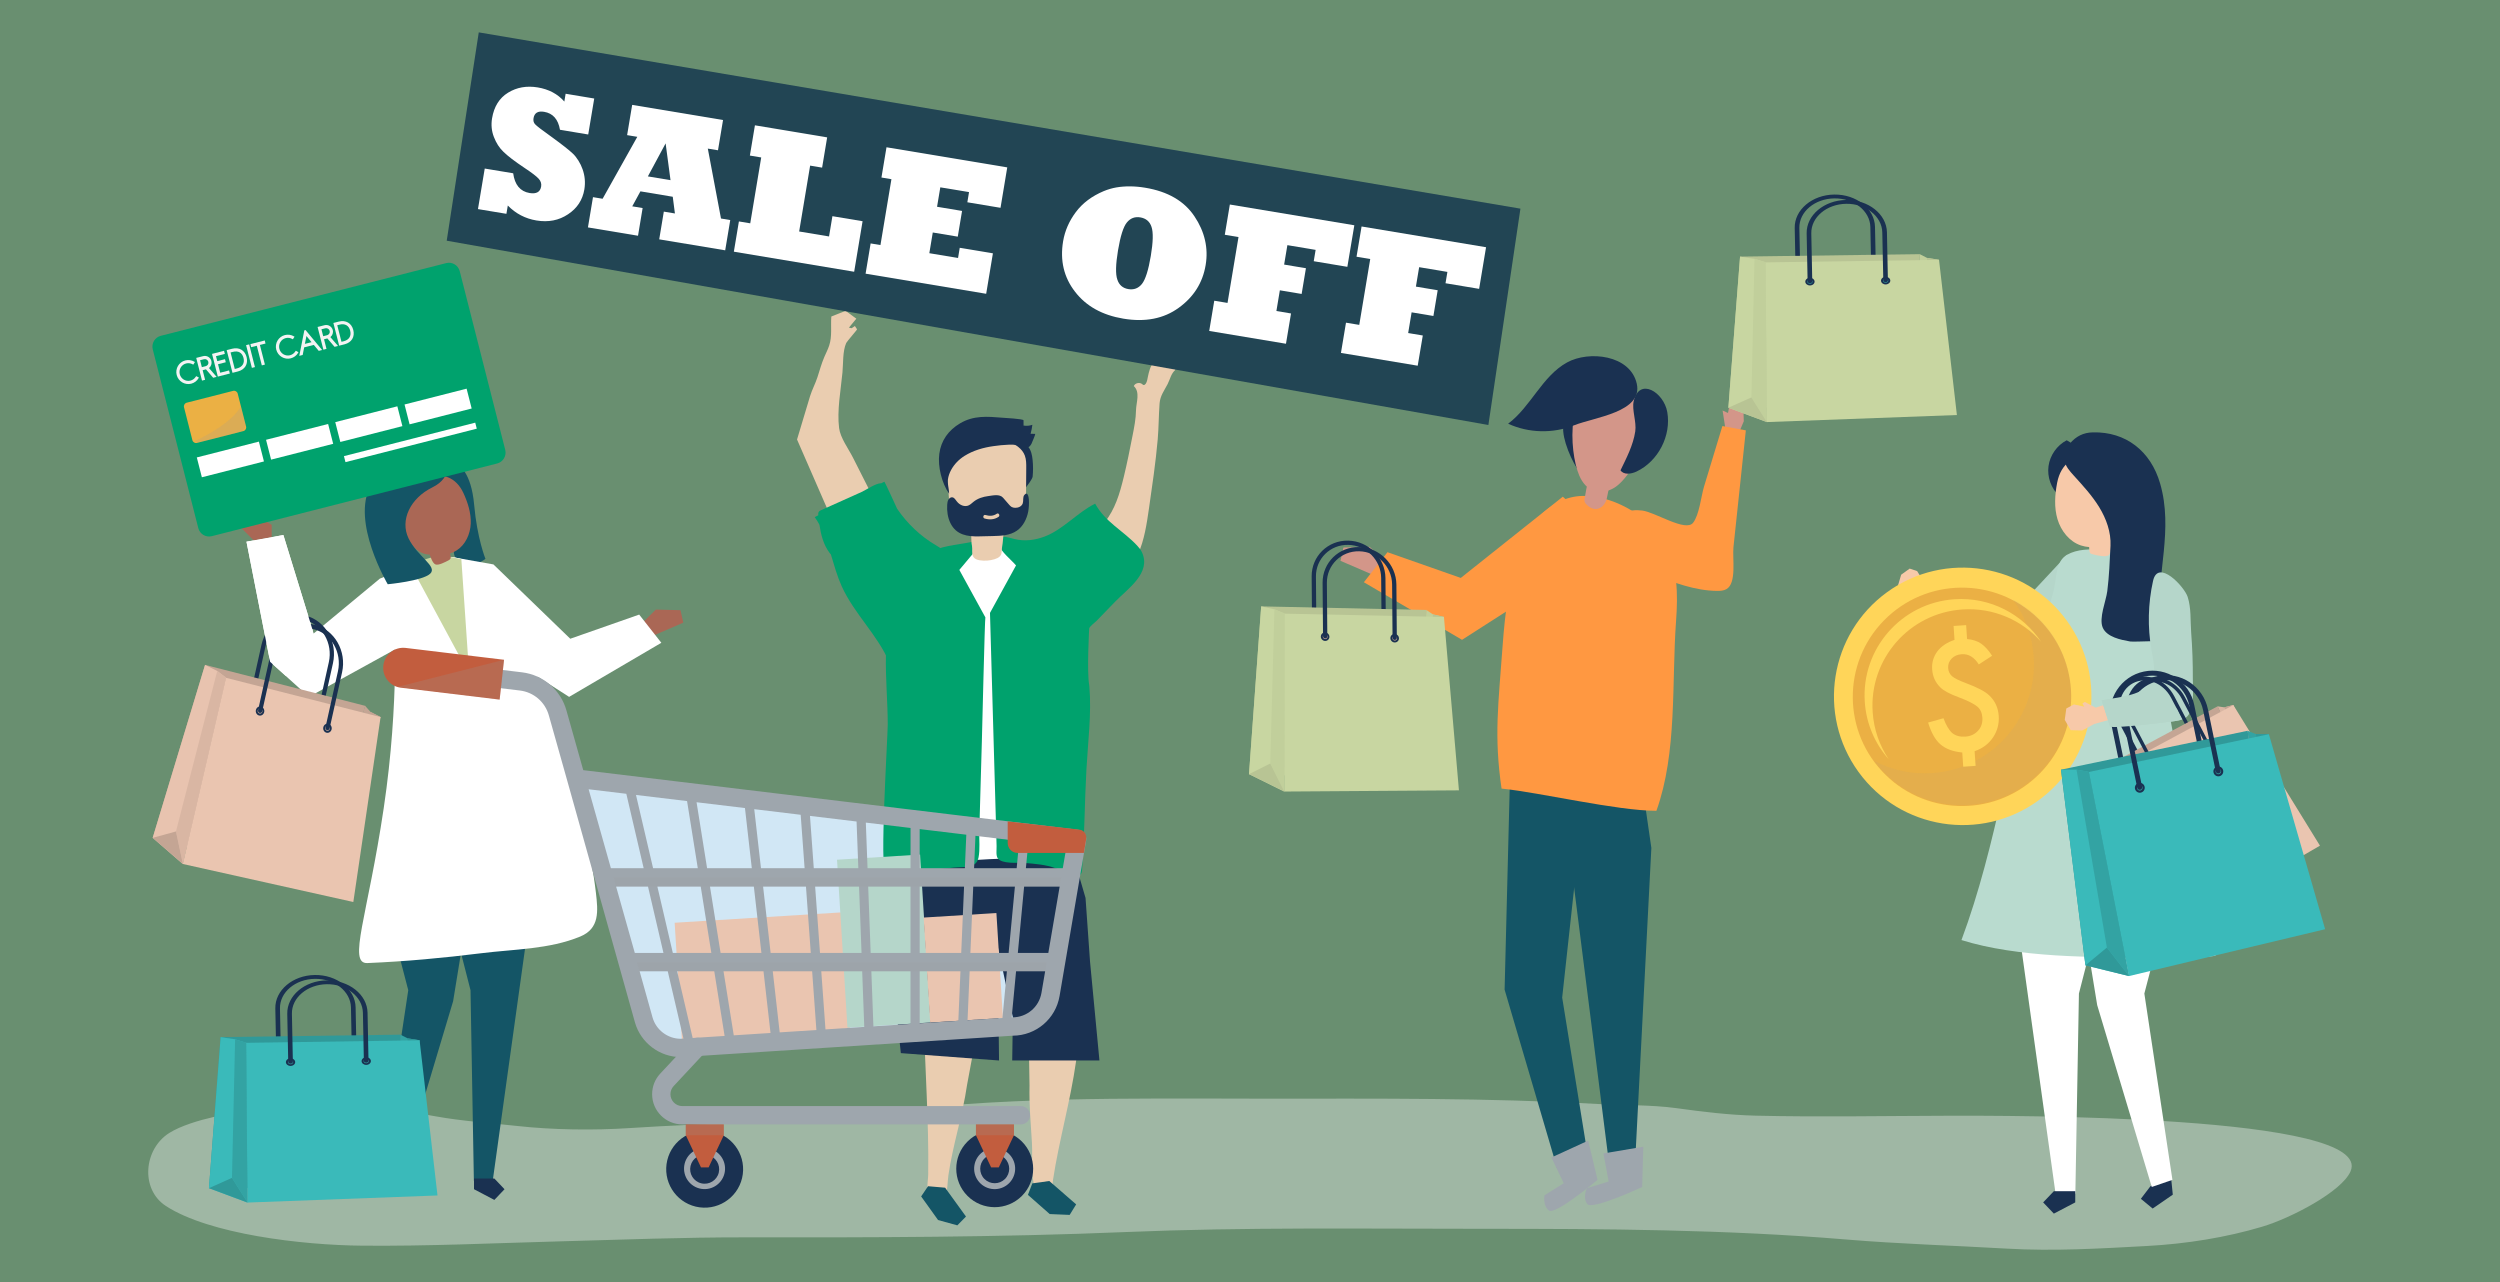 <?xml version="1.0" encoding="utf-8"?>
<!-- Generator: Adobe Illustrator 23.0.5, SVG Export Plug-In . SVG Version: 6.00 Build 0)  -->
<svg version="1.0" id="Layer_1" xmlns="http://www.w3.org/2000/svg" xmlns:xlink="http://www.w3.org/1999/xlink" x="0px" y="0px"
	 viewBox="0 0 624 320" style="enable-background:new 0 0 624 320;" xml:space="preserve">
<rect x="0" y="0" width="624" height="320" fill="#808080" stroke="none"/>
<style type="text/css">
	.st0{opacity:0.3;fill:#35B24A;}
	.st1{opacity:0.4;}
	.st2{fill:#F1F2F2;}
	.st3{fill:#D1E7F5;}
	.st4{fill:#EACDB0;}
	.st5{fill:#145566;}
	.st6{fill:#1A3151;}
	.st7{fill:#FFFFFF;}
	.st8{fill:#00A26D;}
	.st9{fill:#AA6755;}
	.st10{fill:#C8D6A1;}
	.st11{fill:#9EA6AD;}
	.st12{fill:#D39689;}
	.st13{fill:#FF9841;}
	.st14{fill:#224554;}
	.st15{fill:#EAC5B0;}
	.st16{fill:#B5D6CA;}
	.st17{fill:#C25D3E;}
	.st18{opacity:0.22;fill:#999999;}
	.st19{opacity:0.15;fill:#999999;}
	.st20{fill:#C1CF9B;}
	.st21{fill:#B8C494;}
	.st22{fill:#C4A594;}
	.st23{fill:#309999;}
	.st24{fill:#33A3A3;}
	.st25{fill:#3ABABA;}
	.st26{fill:#E8C3AF;}
	.st27{fill:#D9B6A3;}
	.st28{fill:#EBB044;}
	.st29{opacity:0.2;}
	.st30{fill:#999999;}
	.st31{fill:#F3F3F3;}
	.st32{fill:#F7C9A9;}
	.st33{fill:#B9DBCF;}
	.st34{fill:#FFD559;}
	.st35{opacity:0.09;}
	.st36{fill:#D5C477;}
	.st37{fill:#C4B56B;}
	.st38{fill:#B9AB65;}
	.st39{fill:#4E4E4E;}
	.st40{fill:#E1DEBA;}
</style>
<rect x="0" class="st0" width="624" height="320"/>
<g>
	<g class="st1">
		<path class="st2" d="M289.33,274.19c-16.11,0.03-32.21,0.27-48.29,1.39c-6.06,0.42-12,1.35-18.07,1.72
			c-12.14,0.75-24.06,2.14-36.24,2.78c-9.81,0.52-19.66,0.82-29.44,1.48c-9.17,0.61-19.32,0.47-28.42-0.54
			c-6.74-0.75-13.5-1.18-20.12-2.38c-7.41-1.35-15.46-2.32-23.18-2.28c-11.01,0.05-21.73,0.06-32.26,2.44
			c-3.7,0.84-8.22,2.21-11.03,3.97c-6.43,4.02-7.3,14.06-0.88,18.24c10.81,7.02,33.88,9.78,49.03,9.91
			c16.6,0.14,32.73-0.63,49.36-1.08c15.45-0.42,30.86-1.02,46.34-1c31.61,0.04,63.22,0,94.78-1.32c29.64-1.24,59.36-0.81,89.07-0.81
			c30.47,0,60.73,0.15,90.97,2.68c13.18,1.1,26.6,1.49,39.85,2.26c11.86,0.69,23.26-0.01,35.07-0.65
			c9.92-0.54,19.78-2.13,28.79-4.82c7.13-2.13,19.85-8.74,22.04-13.82c6.13-14.24-86.44-13.9-100.65-13.87
			c-15.9,0.04-31.93,0.36-47.81-0.02c-6.68-0.16-13.27-0.97-19.79-1.87c-6.5-0.89-13.04-0.66-19.63-1.04
			c-27.48-1.56-55.01-1.33-82.57-1.33C307.27,274.22,298.3,274.17,289.33,274.19z"/>
	</g>
	<path class="st3" d="M144.01,194.76l18.76,63.11l8.41,3.96l86.58-7.05c0,0,5.49-7.77,5.49-12.34c0-4.57,5.42-33.47,5.42-33.47
		L144.01,194.76z"/>
	<g>
		<g>
			<g>
				<g id="XMLID_15_">
					<path id="XMLID_16_" class="st4" d="M256.69,253.75l0.28,17.2c-0.12,4.77,0.31,9.53,0.6,14.29c0.27,4.42-0.62,8.97,1.48,13.07
						c0.66,1.28,2.06,2.18,3.12,0.7c0.82-1.14,0.44-3.12,0.65-4.45c1.52-9.97,4.36-19.7,5.77-29.69
						C270.08,254.41,266.03,254.68,256.69,253.75z"/>
				</g>
				<polygon class="st5" points="257.67,295.37 256.57,298.24 262.01,303.03 266.99,303.24 268.61,300.61 261.9,294.78 				"/>
			</g>
			<g>
				<g id="XMLID_13_">
					<path id="XMLID_14_" class="st4" d="M244.51,253.92l-3.14,16.92c-1.09,7.57-3.56,14.94-4.65,22.51
						c-0.25,1.74-0.12,3.64-0.85,5.29c-0.71,1.61-2.1,1.67-3.33,0.58c-1.65-1.46-0.89-4.07-0.86-6.06
						c0.2-13.28-0.84-26.37-1.09-39.68c0-0.17,0-0.37,0.14-0.49c0.11-0.09,0.27-0.09,0.41-0.08
						C232.42,252.99,244.44,254.29,244.51,253.92z"/>
				</g>
				<polygon class="st5" points="231.64,296.08 229.92,298.63 234.14,304.52 238.95,305.85 241.11,303.65 235.9,296.45 				"/>
			</g>
			<polygon class="st6" points="274.42,264.7 272.08,240.11 270.95,224.13 267.14,211.07 246.59,207.88 221.19,212.24 
				219.97,217.17 224.85,262.86 249.36,264.7 249.03,236.26 252.81,253.89 252.65,264.7 			"/>
		</g>
		<path class="st7" d="M226.58,163.02c-0.03,0.83-0.06,1.66-0.07,2.49c-0.3,16.87,0.63,33.96,0.74,50.97
			c8.71-1.36,17.52-2.11,26.34-2.25c2.04-0.03,11.32,1.4,12.61,0.18c1.75-1.65-0.17-1.34-0.05-3.5c0.17-2.79-1.17-5.07-0.67-8.37
			c0.59-3.88,1.78-7.72,2.46-11.6c1.37-7.78,2.19-15.66,2.46-23.56c0.24-7-0.02-14.27-3.03-20.6c-7.43-15.6-31.38-15.32-37.95,0.97
			C227.47,152.58,226.8,157.8,226.58,163.02z"/>
		<path class="st4" d="M275.76,130.35c2.56-3.32,3.67-6.9,4.76-11.41c0.81-3.35,1.49-6.75,2.15-10.13c0.44-2.24,0.84-4.2,0.88-6.45
			c0.04-1.88,1.1-4.49-0.56-6c0.33-0.76,1.45-1.02,2.09-0.49c0.1,0.08,0.19,0.19,0.32,0.22c0.22,0.06,0.43-0.11,0.56-0.29
			c0.38-0.53,0.43-1.22,0.57-1.85c0.22-1.03,0.6-2.69,1.38-3.43c0.63-0.6,1.45-0.93,2.25-1.26c0.15-0.06,0.31-0.12,0.47-0.08
			c0.13,0.04,0.23,0.14,0.32,0.25c0.83,0.94,1.75,1.85,2.45,2.87c-1.12,0.93-1.32,2.32-1.96,3.56c-0.84,1.63-1.87,2.92-2.01,4.83
			c-0.22,2.98-0.21,5.96-0.46,8.94c-0.51,5.82-1.37,11.6-2.2,17.37c-0.56,3.83-1.13,7.74-2.71,11.31c-1.55,3.51-3.75,5.62-6.69,8.09
			c-0.67,0.57-1.38,1.15-2.22,1.41c-1.28,0.39-2.69-0.06-3.8-0.82c-2.92-2.01-3.96-6.31-2.28-9.43c0.9-1.67,2.41-2.92,3.83-4.18
			C274.03,132.39,274.96,131.38,275.76,130.35z"/>
		<path class="st8" d="M253.6,141.13l-6.5,11.85c0.34,11.97,0.68,23.95,1.02,35.92c0.16,5.52,0.31,11.04,0.47,16.55
			c0.05,1.92,0.1,3.83,0.16,5.75c0.03,0.86-0.21,2.31,0.28,3.01c1.06,1.52,4.96,1.05,6.66,1.18c2.65,0.21,5.33,0.42,7.83,1.34
			c1.66,0.61,3.23,1.53,4.99,1.77c0.39,0.06,0.83,0.06,1.14-0.19c0.35-0.28,0.4-0.77,0.44-1.22c0.61-8.22,0.62-16.69,1.08-25
			c0.37-6.8,1.32-13.98,0.73-20.79c-0.01-0.11-0.02-0.23-0.04-0.34c-0.6-3.27,0-14.09,0-14.09c0.03-0.45,1.58-1.63,1.88-1.94
			c1.55-1.6,3.09-3.2,4.64-4.79c3.09-3.19,9.05-7.13,6.65-12.29c-0.29-0.63-0.74-1.17-1.21-1.68c-3.5-3.75-7.97-5.85-10.47-10.46
			c-4.38,2.16-7.95,6.43-12.61,8.21c-2.43,0.92-4.99,1.24-7.53,0.62c-1.49-0.37-4.71-1.53-3.9,1.42
			C249.76,137.66,252.46,139.77,253.6,141.13z"/>
		<path class="st8" d="M239.45,142.25l6.5,11.85c-0.14,0-0.82,29.06-0.88,31.02c-0.21,7.46-0.42,14.92-0.64,22.37
			c-0.06,2.07,0.22,4.5-0.19,6.54c-0.57,2.85-3.56,2.28-6.11,2.52c-5.58,0.5-11.46,1.46-17.06,1.17
			c-1.61-0.08,0.51-33.78,0.51-36.92c-0.01-11.31-2.34-23.86,3.4-34.11c1.67-2.98,4.62-7.77,7.87-9.24
			c3.03-1.37,7.37-1.61,10.66-2.38l0.17,2.13L239.45,142.25z"/>
		<g>
			<g>
				<path class="st6" d="M253.57,113.53c1.02,1.79,1.52,3.86,1.61,5.93c0.02,0.55,0.06,1.18,0.51,1.51
					c0.47,0.35,0.06,1.11,0.42,0.64c0.36-0.46,1.59-2.08,1.64-2.66c0.13-1.37,0.13-2.76-0.01-4.13c-0.12-1.19-0.36-2.44-1.14-3.35
					c-0.46-0.54-1.08-0.92-1.69-1.29c-0.88-0.53-1.79-1.07-2.8-1.26c-1.75-0.33-2.82,0.3-1.28,1.52
					C251.93,111.32,252.87,112.31,253.57,113.53z"/>
				<g>
					<path class="st4" d="M242.66,136.95c0.01,0.84-0.16,1.72,0.58,2.38c0.36,0.31,0.84,0.44,1.31,0.52
						c1.22,0.19,2.48,0.1,3.66-0.26c0.48-0.15,0.97-0.35,1.33-0.7c0.43-0.41,0.45-0.81,0.48-1.35c0.02-0.64,0.15-1.28,0.24-1.93
						c0.18-1.41,0.26-2.84,0.31-4.26c2.09-0.36,4.55-1.04,5.27-3.23c0.23-0.69,0.23-1.44,0.24-2.18c0.02-3.04,0.04-6.07,0.07-9.11
						c0.01-1.05,0.01-2.13-0.35-3.11c-0.63-1.71-2.23-2.73-3.81-3.37c-4.01-1.64-8.69-1.57-12.39,0.76
						c-0.99,0.62-1.92,1.42-2.48,2.5c-0.88,1.67-0.77,3.73-0.63,5.65c0.13,1.78,0.25,3.55,0.38,5.33c0.14,2.04,0.45,4.39,2.04,5.47
						c0.84,0.57,1.93,0.68,2.66,1.42c1.27,1.29,0.66,3.23,1.04,4.8C242.64,136.49,242.66,136.72,242.66,136.95z"/>
				</g>
				<path class="st6" d="M256.81,124.72c-0.03-0.56-0.28-2.21-1.13-1.18c-0.22,0.27-0.28,0.65-0.29,1.02
					c-0.01,0.36,0,0.73-0.11,1.07c-0.26,0.78-1.12,1.14-1.89,1.12c-0.31-0.01-0.62-0.06-0.89-0.21c-0.26-0.15-0.47-0.39-0.67-0.62
					c-0.49-0.57-0.99-1.13-1.48-1.7c-0.85-0.97-2.53-0.55-3.67-0.4c-1.32,0.17-2.64,0.57-3.71,1.44c-0.11,0.09-0.21,0.18-0.32,0.27
					c-0.26,0.22-0.52,0.45-0.82,0.59c-1.02,0.5-2.28-0.02-2.99-0.95c-0.33-0.42-0.63-0.97-1.14-1.04c-0.4-0.06-0.78,0.23-0.99,0.6
					c-0.2,0.37-0.26,0.81-0.29,1.25c-0.1,1.57,0.12,3.19,0.8,4.58c1.47,3.02,4.32,3.39,7.19,3.32c1.13-0.03,2.26-0.05,3.4-0.08
					c2.07-0.05,4.26-0.13,6-1.34c1.54-1.06,2.45-2.87,2.83-4.76C256.81,126.73,256.87,125.72,256.81,124.72z M249.24,129
					c-1.09,0.73-2.29,0.77-3.51,0.41c-0.52-0.16-0.3-1.02,0.22-0.87c1.01,0.3,1.96,0.3,2.86-0.32
					C249.27,127.92,249.69,128.69,249.24,129z"/>
				<path class="st6" d="M257.24,108.27c0.2-0.74,0.35-1.49,0.44-2.24c-0.7,0.25-1.46,0.31-2.2,0.19c0-0.44,0-0.87-0.01-1.31
					c0-0.36-4.92-0.62-5.31-0.65c-3.74-0.31-7.15-0.6-10.53,1.41c-2.89,1.71-4.74,4.27-5.18,7.6c-0.42,3.18,0.62,7.34,2.46,9.98
					c-0.01-0.85-0.5-2.84-0.3-3.65c0.12-0.81,0.4-1.58,0.79-2.3c0.77-1.43,1.96-2.64,3.33-3.5c2.19-1.37,4.74-2.1,7.28-2.45
					c2.33-0.32,5.17-0.62,7.47-0.01c1.11,0.3,1.29,0.57,1.96-0.54c0.12-0.2,1.05-2.5,0.96-2.5
					C258.02,108.29,257.63,108.28,257.24,108.27z"/>
			</g>
		</g>
		<g>
			<g>
				<path class="st4" d="M218.05,133.07c1.72-1.78,2.13-4.45,1.01-6.67c-2.05-4.05-4.1-8.1-6.15-12.16
					c-1.15-2.28-3.15-4.92-3.47-7.39c-0.56-4.38,0.43-9.52,0.84-13.9c0.21-2.22,0.02-5.31,0.94-7.35c0.17-0.38,2.77-3.32,2.7-3.41
					c-0.01-0.01-0.54-0.82-0.54-0.82l-0.81,0.55l-0.68-0.14l1.85-2.24l-2.67-1.96l-3.57,1.42c-0.19,2.4,0.24,4.91-0.53,7.23
					c-0.32,0.98-0.8,1.9-1.21,2.85c-0.7,1.63-1.17,3.34-1.71,5.03c-0.52,1.63-1.37,3.17-1.86,4.78c-1.1,3.6-2.17,7.21-3.25,10.81
					l9.42,21.6C210.05,135.16,215.14,136.08,218.05,133.07z"/>
			</g>
			<path class="st8" d="M233.69,136.15c-3.9-2.27-7.25-5.46-9.78-9.19c-0.07-0.14-0.13-0.28-0.19-0.42c-0.24-0.53-2.9-6.33-2.97-6.3
				c-0.07,0.03-0.13,0.06-0.2,0.09l-0.58,0.29c-0.03,0-0.05,0-0.08,0c-1.35,0.02-3.61,1.62-4.86,2.19c-3.33,1.5-6.66,2.99-10,4.49
				c-0.24,0.11-0.49,0.22-0.64,0.43c-0.18,0.25-0.18,0.58-0.15,0.89l-0.89,0.45c0.44,0.61,0.83,1.25,1.18,1.9
				c0.38,2.54,1.02,5.05,2.57,7.08c0.09,0.12,0.19,0.23,0.29,0.35c0.81,2.69,1.56,5.41,2.71,7.95c3.09,6.83,8.95,12.13,11.89,19.02
				c2.39-0.7,4.05-2.85,5.32-4.99c2.5-4.21,4.16-8.86,5.81-13.47c0.84-2.35,1.67-4.69,2.51-7.04c0.15-0.41,0.29-0.83,0.27-1.27
				C235.85,137.46,234.69,136.74,233.69,136.15z"/>
		</g>
	</g>
	<g>
		<g>
			<polygon class="st9" points="159.8,155.99 163.7,152.15 169.85,152.3 170.55,155.42 161.26,159.43 			"/>
		</g>
		<path class="st5" d="M118.35,126.02c-0.74-8.38-3.97-9.91-3.97-9.91l0,0c-0.85-0.7-1.86-1.21-2.93-1.47
			c-1.65,1.48-2.68,3.63-2.79,5.85l-0.24,0c1.01,0.02,2,0.26,2.93,0.65c0.71,4.99,1.78,12.94,1.82,15.26
			c0.06,3.46,0.88,3.53,3.21,4.29s4.79-1.19,4.79-1.19S119.1,134.4,118.35,126.02z"/>
		<g>
			<polygon class="st7" points="104.93,140.44 94.82,144.42 78.29,158.12 70.73,133.55 61.52,135.21 67.43,165.2 77.11,173.94 
				104.98,158.59 			"/>
		</g>
		<g>
			<g>
				<g>
					<g>
						<polygon class="st6" points="95.41,292.35 95.14,295 99.93,298.29 102.73,295.97 100.47,293.01 95.67,289.71 						"/>
					</g>
				</g>
				<g>
					<g>
						<polygon class="st5" points="95.53,211.55 94.71,219.57 101.9,247.15 95.23,291.47 100.14,293.16 113.1,249.9 115.15,237.31 
							115.08,210.66 						"/>
					</g>
				</g>
			</g>
			<g>
				<g>
					<g>
						<polygon class="st5" points="133.32,220.49 122.98,294.75 118.28,294.75 117.44,247.15 108.89,213.74 						"/>
					</g>
				</g>
				<g>
					<g>
						<polygon class="st6" points="118.31,294.16 118.31,296.83 123.39,299.5 125.93,296.83 123.39,294.16 						"/>
					</g>
				</g>
			</g>
			<g>
				<g>
					<g>
						<path class="st7" d="M95.78,201.7c4.01-27.01,2.58-46.69,2.79-52.09c0.21-5.4,3.91-8.2,3.91-8.2
							c1.63-0.37,3.04-1.44,4.68-1.87c11.09-2.86,17.15,5.82,21.3,15.18c5.12,11.53,9.42,23.45,12.89,35.61
							c3.05,10.67,6.11,21.44,7.39,32.51c0.53,4.57,0.97,8.9-3.91,10.92c-7.78,3.21-16.52,3.14-24.74,4.17
							c-9.44,1.18-18.89,2.05-28.4,2.45C86.72,240.59,91.77,228.71,95.78,201.7z"/>
					</g>
				</g>
			</g>
		</g>
		<g>
			<polygon class="st9" points="63.32,134.88 59.16,130.72 60.58,123.4 64.59,123.4 65.77,129.78 67.81,131 67.81,134.08 			"/>
		</g>
		<g>
			<polygon class="st7" points="112.53,138.99 123.16,140.88 142.34,159.43 159.54,153.4 165.07,160.44 142.05,173.94 
				117.73,158.35 			"/>
		</g>
		<g>
			<polygon class="st10" points="115.15,139.55 117.11,168.28 102.38,140.97 106.68,139.44 109.75,138.51 			"/>
		</g>
		<g>
			<g>
				<path class="st9" d="M115.67,123.06c-3.66-7.97-13.74-3.94-15.05,3.58c-0.75,4.28,1.52,11.71,6.63,11.78
					c0.26,0.72,0.7,2.09,1.39,2.44c0.75,0.38,2.55-0.61,3.26-0.97c0.2-0.1,0.4-0.22,0.52-0.41c0.14-0.24,0.05-0.76-0.09-1.32
					c0.55-0.18,1.09-0.43,1.62-0.76c2.23-1.4,3.43-4.09,3.55-6.72C117.6,128.04,116.77,125.45,115.67,123.06z"/>
			</g>
		</g>
		<g>
			<g>
				<path class="st5" d="M111.25,114.67c0,0,2.14,4.29-3.35,6.99c-5.48,2.7-8.12,8.17-5.93,12.71c2.19,4.54,7.35,7.01,5.4,8.83
					c-1.96,1.82-10.59,2.63-10.59,2.63s-9.24-15.64-4.25-24.64C97.52,112.19,107.29,109.5,111.25,114.67z"/>
			</g>
		</g>
	</g>
	<g>
		<g>
			<g>
				<g>
					<polygon class="st5" points="410.17,197.79 412.18,211.65 408.14,289.82 401.36,288.4 390.11,199.53 					"/>
				</g>
				<g>
					<polygon class="st5" points="376.86,195.19 375.55,247.01 388.71,291.74 396.38,288.89 389.92,249 395.85,194.75 					"/>
				</g>
				<g>
					<path class="st11" d="M396.41,284.7l-9.18,4.21l3.08,6.42l-4.82,3.03c0,0-0.45,2.67,1.16,3.8c1.62,1.13,12.1-7.67,12.1-7.67
						L396.41,284.7z"/>
				</g>
				<g>
					<path class="st11" d="M410.17,286.22l-9.96,1.68l1.31,7l-5.44,1.68c0,0-1.13,2.46,0.14,3.97c1.27,1.51,13.67-4.27,13.67-4.27
						L410.17,286.22z"/>
				</g>
			</g>
			<g>
				<path class="st6" d="M390.8,110.68c0.71,2.31,1.73,4.52,3.02,6.56c0.03-4.23,0.65-8.46,1.82-12.53
					c0.09-0.31,0.18-0.66,0.02-0.94c-0.15-0.26-0.47-0.36-0.76-0.44C389.66,102.06,389.56,106.66,390.8,110.68z"/>
			</g>
			<g>
				<g>
					<path class="st12" d="M393.68,117.32c0.55,1.74,1.45,3.71,3.26,4.77c2.13,1.25,4.4,0.61,5.99-0.35
						c5.24-3.17,14.34-20.67,0.66-24.97C391.18,92.87,391.41,110.09,393.68,117.32z"/>
				</g>
				<g>
					<path class="st6" d="M404.48,117.39c0.82,1.21,2.67,0.93,3.99,0.31c5.42-2.56,8.72-8.96,7.68-14.86
						c-0.87-4.94-6.98-8.77-8.38-2.71c-0.5,2.15,0.75,5.17,0.39,7.56C407.65,111.09,405.97,114.33,404.48,117.39z"/>
				</g>
				<g>
					<path class="st6" d="M391.13,90.47c-6.23,3.44-9.01,11.03-14.7,15.29c5.12,2.35,11.2,2.5,16.42,0.41
						c5.13-2.05,17.28-3.29,15.69-10.39C406.92,88.55,396.58,87.46,391.13,90.47z"/>
				</g>
			</g>
			<g>
				<path class="st13" d="M415.28,135.2c3.56,6.19,3.55,13.2,3.06,19.9c-1.11,15.18,0.33,32.77-4.9,47.28
					c-9.88-0.01-28.81-4.54-38.65-5.55c-1.92-13.19-0.8-20.91,0.28-35.85c0.53-7.37,1.68-17.25,4.28-24.27
					c2.13-5.74,7.82-13.16,16.41-12.93C403.82,124.01,412.04,129.58,415.28,135.2z"/>
			</g>
			<path class="st12" d="M399.19,126.86c-0.9,0.38-2,0.22-3.07-0.81c-0.92-0.89-0.64-1.18-0.44-2.49c0.29-1.93,0.8-3.85,1.2-5.76
				l5.32,1.11c0,0-1.07,5.18-1.15,5.53C400.79,125.55,400.09,126.47,399.19,126.86z"/>
		</g>
		<g>
			<g>
				<polygon class="st12" points="435.25,105.14 435.04,98.43 432.18,98.44 431.31,103.08 429.96,102.46 430.84,108.17 
					433.81,108.56 				"/>
			</g>
			<g>
				<path class="st13" d="M407.22,140.61c-2.96-2.46-4.16-6.84-2.86-10.47c0.23-0.66,0.55-1.3,1.05-1.78
					c1.14-1.1,2.91-1.12,4.48-0.93c3.31,0.42,10.84,5.42,12.7,3.06c1.55-1.96,2.01-6.63,2.73-9.02c1.53-5.04,3.06-10.09,4.59-15.13
					l5.85,1.08c-0.62,5.89-1.25,11.77-1.87,17.66c-0.41,3.83-0.81,7.65-1.22,11.48c-0.3,2.84,0.87,9.04-1.79,10.51
					c-0.7,0.38-1.52,0.43-2.32,0.42c-5.51-0.06-10.78-2.08-15.92-4.08C410.72,142.68,408.79,141.92,407.22,140.61z"/>
			</g>
		</g>
		<g>
			<polygon class="st12" points="346.03,140.59 341.87,136.5 335.33,136.66 334.58,139.98 344.47,144.25 			"/>
		</g>
		<g>
			<polygon class="st13" points="394.81,128.24 390.08,123.97 364.61,144.25 346.31,137.83 340.42,145.33 364.92,159.7 
				390.82,143.1 			"/>
		</g>
	</g>
	<polygon class="st14" points="371.5,106.08 111.5,60.08 119.5,8.08 379.5,52.08 	"/>
	<g>
		<g>
			
				<rect x="169.39" y="228.9" transform="matrix(0.998 -0.062 0.062 0.998 -14.851 12.377)" class="st15" width="42" height="29.32"/>
			
				<rect x="199.68" y="224.64" transform="matrix(0.062 0.998 -0.998 0.062 441.467 0.089)" class="st16" width="42" height="20.78"/>
			
				<rect x="227.42" y="232.59" transform="matrix(0.062 0.998 -0.998 0.062 466.728 -13.491)" class="st15" width="26.25" height="18.2"/>
		</g>
		<g>
			<g>
				<path class="st11" d="M254.81,280.65h-84.5c-4.16,0-7.54-3.38-7.54-7.54c0-1.92,0.72-3.74,2.03-5.14l7.68-8.24
					c0.86-0.92,2.31-0.97,3.23-0.11c0.92,0.86,0.97,2.31,0.11,3.23l-7.68,8.24c-0.51,0.55-0.8,1.27-0.8,2.02
					c0,1.64,1.33,2.97,2.97,2.97h84.5c1.26,0,2.29,1.02,2.29,2.29S256.08,280.65,254.81,280.65z"/>
				<g>
					<g>
						
							<ellipse transform="matrix(0.23 -0.973 0.973 0.23 -148.421 395.91)" class="st6" cx="175.92" cy="291.72" rx="9.6" ry="9.6"/>
						
							<ellipse transform="matrix(0.16 -0.987 0.987 0.16 -140.219 418.639)" class="st11" cx="175.92" cy="291.72" rx="5.12" ry="5.12"/>
						
							<ellipse transform="matrix(0.23 -0.973 0.973 0.23 -148.421 395.91)" class="st6" cx="175.92" cy="291.72" rx="3.62" ry="3.62"/>
					</g>
					<polygon class="st17" points="175.92,280.65 171.17,280.65 171.17,283.35 174.97,291.39 175.92,291.39 176.87,291.39 
						180.66,283.35 180.66,280.65 					"/>
					<rect x="171.17" y="280.65" class="st18" width="9.49" height="2.7"/>
				</g>
				<g>
					<g>
						
							<ellipse transform="matrix(0.707 -0.707 0.707 0.707 -133.543 261.045)" class="st6" cx="248.34" cy="291.72" rx="9.6" ry="9.6"/>
						
							<ellipse transform="matrix(0.16 -0.987 0.987 0.16 -79.398 490.125)" class="st11" cx="248.34" cy="291.72" rx="5.12" ry="5.12"/>
						
							<ellipse transform="matrix(0.707 -0.707 0.707 0.707 -133.543 261.045)" class="st6" cx="248.34" cy="291.72" rx="3.62" ry="3.62"/>
					</g>
					<polygon class="st17" points="248.34,280.65 243.59,280.65 243.59,283.35 247.39,291.39 248.34,291.39 249.29,291.39 
						253.09,283.35 253.09,280.65 					"/>
					<rect x="243.59" y="280.65" class="st18" width="9.49" height="2.7"/>
				</g>
				<path class="st11" d="M270.67,208.01c-0.37-0.5-0.94-0.83-1.56-0.9l-123.53-14.88l-4.19-14.87c-1.43-5.16-5.79-8.91-11.1-9.55
					l-18.05-2.17c-1.24-0.15-2.39,0.74-2.54,2c-0.15,1.25,0.74,2.39,2,2.54l18.05,2.17c3.47,0.42,6.31,2.86,7.25,6.24l4.62,16.4
					l16.86,60.19c1.44,5.11,6.16,8.67,11.46,8.67c0.05,0,0.1,0,0.15,0l82.72-5.34c5.79-0.04,10.69-4.19,11.66-9.91l6.63-38.84
					C271.2,209.14,271.04,208.51,270.67,208.01z M265.27,216.71h-9.21l0.62-6.5l9.51,1.15L265.27,216.71z M261.66,237.86h-7.61
					l1.57-16.57h8.87L261.66,237.86z M194.61,257.68l-1.73-15.25h9.83l1.06,14.66L194.61,257.68z M183.15,258.42l-2.56-15.99h9.98
					l1.75,15.4L183.15,258.42z M172.89,259.08l-3.88-16.65h9.27l2.58,16.14L172.89,259.08z M158.45,237.86l-4.67-16.57h7.96
					l3.86,16.57H158.45z M164.08,221.29h10.82l2.65,16.57h-9.61L164.08,221.29z M171.49,199.95l2.68,16.76h-11.16l-4.27-18.29
					L171.49,199.95z M185.94,201.69l1.71,15.02h-11.16l-2.63-16.47L185.94,201.69z M240.83,216.71h-11.28v-9.77l11.64,1.4
					L240.83,216.71z M243.47,208.62l10.93,1.32l-0.64,6.77h-10.63L243.47,208.62z M190.47,221.29h10.7l1.2,16.57h-10.02
					L190.47,221.29z M190.05,237.86h-10.19l-2.65-16.57h10.95L190.05,237.86z M203.46,221.29h10.96l0.62,16.57h-10.37L203.46,221.29
					z M216.7,221.29h10.56v16.57h-9.94L216.7,221.29z M229.55,221.29h11.08l-0.71,16.57h-10.37V221.29z M227.27,216.71h-10.73
					l-0.43-11.39l11.16,1.34V216.71z M214.24,216.71h-11.12l-0.95-13.06l11.63,1.4L214.24,216.71z M200.83,216.71h-10.89
					l-1.68-14.74l11.59,1.4L200.83,216.71z M204.99,242.43h10.21l0.52,13.88l-9.68,0.63L204.99,242.43z M217.49,242.43h9.77v13.14
					l-9.26,0.6L217.49,242.43z M229.55,242.43h10.18l-0.53,12.37l-9.65,0.62V242.43z M242.02,242.43h9.3l-1.11,11.66l-8.71,0.56
					L242.02,242.43z M242.21,237.86l0.71-16.57h10.4l-1.57,16.57H242.21z M156.33,198.13l4.33,18.58h-8.18L146.92,197L156.33,198.13
					z M169.86,259.28c-3.24-0.03-6.11-2.22-6.99-5.34l-3.22-11.51h7.02l3.92,16.8L169.86,259.28z M252.72,253.93
					c-0.05,0-0.1,0-0.15,0l-0.05,0l1.09-11.51h7.26l-0.92,5.4C259.35,251.36,256.31,253.93,252.72,253.93z"/>
				<path class="st17" d="M271.1,209.54l-0.56,3.35h-16.55c-1.36,0-2.47-1.1-2.47-2.47v-5.4l17.92,2.06
					C270.64,207.23,271.33,208.36,271.1,209.54z"/>
				<path class="st17" d="M101.24,161.72c-2.74-0.32-5.23,1.62-5.56,4.37c-0.33,2.74,1.62,5.23,4.37,5.56l24.66,2.97l1.1-9.94
					L101.24,161.72z"/>
				<polygon class="st18" points="125.81,164.68 99.2,171.46 124.71,174.61 				"/>
			</g>
			<polygon class="st19" points="153.77,221.29 153.13,219 264.88,219 264.48,221.29 			"/>
			<polygon class="st19" points="159.58,242.43 158.94,240.15 261.26,240.15 260.87,242.43 			"/>
		</g>
	</g>
	<g>
		<g>
			<g>
				<path class="st6" d="M345.39,158.13c-0.29-0.01-0.54-0.25-0.54-0.54l-0.11-13.33c-0.04-4.46-3.72-8.16-8.21-8.26
					c-4.49-0.1-8.11,3.45-8.07,7.9l0.11,13.33c0,0.29-0.23,0.52-0.53,0.52s-0.54-0.25-0.54-0.54l-0.11-13.33
					c-0.04-5.04,4.05-9.05,9.13-8.94c5.08,0.11,9.24,4.3,9.29,9.34l0.11,13.33C345.92,157.9,345.68,158.13,345.39,158.13z"/>
			</g>
			<polygon class="st20" points="355.27,197.28 353.11,194.61 356.01,152.25 357.67,153.35 360.39,153.98 			"/>
			<polygon class="st21" points="357.67,153.35 356.3,186.9 360.39,153.98 			"/>
			<polygon class="st21" points="314.79,151.35 356.04,152.25 354.08,194.73 311.75,193.22 			"/>
			<polygon class="st10" points="364.15,197.27 320.54,197.57 320.6,153.17 360.41,154 			"/>
			<polygon class="st10" points="320.54,197.57 311.75,193.22 314.79,151.35 318.09,152.09 320.6,153.17 			"/>
			<polygon class="st20" points="318.09,152.09 317.06,190.56 320.57,197.57 320.62,153.09 			"/>
			<polygon class="st21" points="311.75,193.23 317.06,190.56 320.57,197.57 			"/>
			<g>
				<path class="st6" d="M331.82,158.94c0-0.58-0.49-1.07-1.08-1.08c-0.59-0.01-1.06,0.45-1.06,1.04c0,0.58,0.49,1.07,1.08,1.08
					C331.35,159.99,331.83,159.52,331.82,158.94z"/>
				<g>
					<path class="st22" d="M331.37,158.93c0-0.33-0.28-0.61-0.61-0.62c-0.34-0.01-0.61,0.26-0.6,0.59c0,0.33,0.28,0.61,0.61,0.62
						C331.1,159.53,331.37,159.26,331.37,158.93z"/>
				</g>
			</g>
			<g>
				<path class="st6" d="M349.18,159.32c0-0.58-0.49-1.07-1.08-1.08c-0.59-0.01-1.06,0.45-1.06,1.04c0,0.58,0.49,1.07,1.08,1.08
					C348.72,160.37,349.19,159.9,349.18,159.32z"/>
				<g>
					<path class="st22" d="M348.73,159.31c0-0.33-0.28-0.61-0.61-0.62c-0.34-0.01-0.61,0.26-0.6,0.59c0,0.33,0.28,0.61,0.61,0.62
						C348.46,159.91,348.73,159.64,348.73,159.31z"/>
				</g>
			</g>
			<g>
				<path class="st6" d="M348.12,159.73c-0.29-0.01-0.54-0.25-0.54-0.54l-0.11-13.33c-0.04-4.46-3.72-8.16-8.21-8.26
					c-4.49-0.1-8.11,3.45-8.07,7.9l0.11,13.33c0,0.29-0.23,0.52-0.53,0.52c-0.29-0.01-0.54-0.25-0.54-0.54l-0.11-13.33
					c-0.04-5.04,4.05-9.05,9.13-8.94c5.08,0.11,9.24,4.3,9.29,9.34l0.11,13.33C348.65,159.5,348.41,159.73,348.12,159.73z"/>
			</g>
		</g>
	</g>
	<g>
		<g>
			<g>
				<path class="st6" d="M467.67,69.09c-0.32,0-0.58-0.2-0.59-0.47l-0.24-11.97c-0.08-4-4.12-7.2-9.01-7.13
					c-4.89,0.07-8.79,3.37-8.71,7.37l0.24,11.97c0.01,0.26-0.25,0.48-0.57,0.48c-0.32,0-0.58-0.2-0.59-0.47l-0.24-11.97
					c-0.09-4.52,4.33-8.26,9.85-8.34c5.53-0.08,10.1,3.54,10.19,8.07l0.24,11.97C468.25,68.87,467.99,69.08,467.67,69.09z"/>
			</g>
			<polygon class="st20" points="478.78,103.9 476.41,101.58 479.18,63.44 480.99,64.37 483.96,64.85 			"/>
			<polygon class="st21" points="480.99,64.37 479.81,94.54 483.96,64.85 			"/>
			<polygon class="st21" points="434.32,64.05 479.21,63.44 477.47,101.65 431.4,101.76 			"/>
			<polygon class="st10" points="488.44,103.59 440.99,105.35 440.66,65.49 483.98,64.86 			"/>
			<polygon class="st10" points="440.99,105.35 431.4,101.76 434.32,64.05 437.92,64.61 440.66,65.49 			"/>
			<polygon class="st20" points="437.92,64.61 437.15,99.19 441.03,105.35 440.69,65.42 			"/>
			<polygon class="st21" points="431.39,101.77 437.15,99.19 441.03,105.35 			"/>
			<g>
				<path class="st6" d="M452.92,70.28c-0.01-0.52-0.54-0.94-1.18-0.93c-0.64,0.01-1.15,0.44-1.14,0.97
					c0.01,0.52,0.54,0.94,1.18,0.93C452.42,71.24,452.93,70.81,452.92,70.28z"/>
				<g>
					<path class="st23" d="M452.42,70.29c-0.01-0.3-0.31-0.54-0.67-0.53c-0.37,0-0.66,0.25-0.65,0.55c0.01,0.3,0.31,0.54,0.67,0.53
						C452.14,70.84,452.43,70.59,452.42,70.29z"/>
				</g>
			</g>
			<g>
				<path class="st6" d="M471.82,70.03c-0.01-0.52-0.54-0.94-1.18-0.93c-0.64,0.01-1.15,0.44-1.14,0.97
					c0.01,0.52,0.54,0.94,1.18,0.93C471.31,70.98,471.83,70.55,471.82,70.03z"/>
				<g>
					<path class="st23" d="M471.32,70.03c-0.01-0.3-0.31-0.54-0.67-0.53c-0.37,0-0.66,0.25-0.65,0.55c0.01,0.3,0.31,0.54,0.67,0.53
						C471.03,70.58,471.32,70.33,471.32,70.03z"/>
				</g>
			</g>
			<g>
				<path class="st6" d="M470.66,70.43c-0.32,0-0.58-0.2-0.59-0.47L469.82,58c-0.08-4-4.12-7.2-9.01-7.13
					c-4.89,0.07-8.79,3.37-8.71,7.37l0.24,11.97c0.01,0.26-0.25,0.48-0.57,0.48c-0.32,0-0.58-0.2-0.59-0.47l-0.24-11.97
					c-0.09-4.52,4.33-8.26,9.85-8.34c5.53-0.08,10.1,3.54,10.19,8.07l0.24,11.97C471.23,70.21,470.98,70.43,470.66,70.43z"/>
			</g>
		</g>
	</g>
	<g>
		<g>
			<g>
				<path class="st6" d="M88.43,263.89c-0.32,0-0.58-0.2-0.59-0.47l-0.24-11.97c-0.08-4-4.12-7.2-9.01-7.13
					c-4.89,0.07-8.79,3.37-8.71,7.37l0.24,11.97c0.01,0.26-0.25,0.48-0.57,0.48c-0.32,0-0.58-0.2-0.59-0.47l-0.24-11.97
					c-0.09-4.52,4.33-8.26,9.85-8.34c5.53-0.08,10.1,3.54,10.19,8.07L89,263.41C89,263.67,88.75,263.89,88.43,263.89z"/>
			</g>
			<polygon class="st24" points="99.53,298.7 97.16,296.38 99.93,258.25 101.75,259.17 104.71,259.65 			"/>
			<polygon class="st23" points="101.75,259.17 100.57,289.35 104.71,259.65 			"/>
			<polygon class="st23" points="55.07,258.86 99.97,258.25 98.22,296.45 52.15,296.56 			"/>
			<polygon class="st25" points="109.2,298.39 61.75,300.16 61.42,260.29 104.73,259.66 			"/>
			<polygon class="st25" points="61.75,300.16 52.15,296.56 55.07,258.86 58.68,259.41 61.42,260.29 			"/>
			<polygon class="st24" points="58.68,259.41 57.9,293.99 61.78,300.16 61.44,260.23 			"/>
			<polygon class="st23" points="52.15,296.57 57.9,293.99 61.78,300.16 			"/>
			<g>
				<path class="st6" d="M73.68,265.09c-0.01-0.52-0.54-0.94-1.18-0.93c-0.64,0.01-1.15,0.44-1.14,0.97
					c0.01,0.52,0.54,0.94,1.18,0.93C73.18,266.04,73.69,265.61,73.68,265.09z"/>
				<g>
					<path class="st23" d="M73.18,265.09c-0.01-0.3-0.31-0.54-0.67-0.53c-0.37,0-0.66,0.25-0.65,0.55c0.01,0.3,0.31,0.54,0.67,0.53
						C72.89,265.64,73.19,265.39,73.18,265.09z"/>
				</g>
			</g>
			<g>
				<path class="st6" d="M92.57,264.83c-0.01-0.52-0.54-0.94-1.18-0.93c-0.64,0.01-1.15,0.44-1.14,0.97
					c0.01,0.52,0.54,0.94,1.18,0.93C92.07,265.79,92.58,265.35,92.57,264.83z"/>
				<g>
					<path class="st23" d="M92.07,264.84c-0.01-0.3-0.31-0.54-0.67-0.53c-0.37,0-0.66,0.25-0.65,0.55c0.01,0.3,0.31,0.54,0.67,0.53
						C91.79,265.38,92.08,265.14,92.07,264.84z"/>
				</g>
			</g>
			<g>
				<path class="st6" d="M91.41,265.23c-0.32,0-0.58-0.2-0.59-0.47l-0.24-11.97c-0.08-4-4.12-7.2-9.01-7.13
					c-4.89,0.07-8.79,3.37-8.71,7.37l0.24,11.97c0.01,0.26-0.25,0.48-0.57,0.48c-0.32,0-0.58-0.2-0.59-0.47l-0.24-11.97
					c-0.09-4.52,4.33-8.26,9.85-8.34c5.53-0.08,10.1,3.54,10.19,8.07l0.24,11.97C91.99,265.01,91.73,265.23,91.41,265.23z"/>
			</g>
		</g>
	</g>
	<g>
		<g>
			<g>
				<path class="st6" d="M79.36,179.94c-0.29-0.07-0.46-0.38-0.39-0.69l3.11-13.99c1.04-4.67-1.66-9.38-6.01-10.49
					c-4.35-1.11-8.74,1.78-9.78,6.46l-3.11,13.99c-0.07,0.31-0.35,0.5-0.64,0.42c-0.29-0.07-0.46-0.38-0.39-0.69l3.11-13.99
					c1.18-5.29,6.14-8.56,11.06-7.3c4.92,1.26,7.97,6.58,6.79,11.87L80,179.52C79.93,179.82,79.64,180.01,79.36,179.94z"/>
			</g>
			<polygon class="st22" points="79.53,223.15 78.07,219.87 91.13,176.17 92.48,177.69 94.98,178.97 			"/>
			<polygon class="st22" points="92.48,177.69 83.05,212.52 94.98,178.97 			"/>
			<polygon class="st22" points="51.18,165.96 91.16,176.18 78.99,220.22 38.11,209.12 			"/>
			<polygon class="st15" points="88.19,225.14 45.62,215.65 56.4,169.18 94.99,178.99 			"/>
			<polygon class="st26" points="45.62,215.65 38.11,209.12 51.18,165.96 54.22,167.48 56.4,169.18 			"/>
			<polygon class="st27" points="54.22,167.48 43.92,207.53 45.65,215.65 56.44,169.1 			"/>
			<polygon class="st22" points="38.1,209.13 43.92,207.53 45.65,215.65 			"/>
			<g>
				<path class="st6" d="M65.94,177.74c0.14-0.61-0.22-1.23-0.79-1.37c-0.57-0.15-1.14,0.23-1.28,0.85
					c-0.14,0.61,0.22,1.23,0.79,1.37C65.23,178.73,65.81,178.35,65.94,177.74z"/>
				<g>
					<path class="st22" d="M65.5,177.63c0.08-0.35-0.12-0.7-0.45-0.79c-0.33-0.08-0.65,0.13-0.73,0.48
						c-0.08,0.35,0.12,0.7,0.45,0.79C65.1,178.19,65.42,177.98,65.5,177.63z"/>
				</g>
			</g>
			<g>
				<path class="st6" d="M82.77,182.04c0.14-0.61-0.22-1.23-0.79-1.37c-0.57-0.15-1.14,0.23-1.28,0.85
					c-0.14,0.61,0.22,1.23,0.79,1.37C82.06,183.03,82.63,182.65,82.77,182.04z"/>
				<g>
					<path class="st22" d="M82.33,181.93c0.08-0.35-0.12-0.7-0.45-0.79c-0.33-0.08-0.65,0.13-0.73,0.48
						c-0.08,0.35,0.12,0.7,0.45,0.79C81.92,182.49,82.25,182.28,82.33,181.93z"/>
				</g>
			</g>
			<g>
				<path class="st6" d="M81.63,182.23c-0.29-0.07-0.46-0.38-0.39-0.69l3.11-13.99c1.04-4.67-1.66-9.38-6.01-10.49
					c-4.35-1.11-8.74,1.78-9.78,6.46l-3.11,13.99c-0.07,0.31-0.35,0.5-0.64,0.42c-0.29-0.07-0.46-0.38-0.39-0.69l3.11-13.99
					c1.18-5.29,6.14-8.56,11.06-7.3c4.92,1.26,7.97,6.58,6.79,11.87l-3.11,13.99C82.2,182.11,81.92,182.3,81.63,182.23z"/>
			</g>
		</g>
	</g>
	<g>
		<path class="st7" d="M74,163.99c1.34-2.05,2.76-4.03,3.85-6.23c0.07-0.13,0.15-0.24,0.23-0.32l-7.35-23.89l-9.21,1.65l5.9,29.99
			l3.92,3.53C72.16,167.11,73.01,165.52,74,163.99z"/>
	</g>
	<g>
		<g>
			<path class="st8" d="M124.11,115.68l-71.25,18.15c-1.48,0.38-2.99-0.53-3.37-2.02l-11.36-44.6c-0.38-1.49,0.52-3.01,2-3.39
				l71.25-18.15c1.48-0.38,2.99,0.53,3.37,2.02l11.36,44.6C126.48,113.78,125.58,115.3,124.11,115.68z"/>
		</g>
		<g>
			<path class="st28" d="M60.74,107.6l-11.58,2.95c-0.5,0.13-1.01-0.18-1.14-0.68l-2.09-8.22c-0.13-0.5,0.18-1.01,0.68-1.14
				l11.58-2.95c0.5-0.13,1.01,0.18,1.14,0.68l2.09,8.22C61.55,106.96,61.24,107.48,60.74,107.6z"/>
		</g>
		<g class="st29">
			<path class="st30" d="M61.19,105.57l-1.05-4.1c-2.47,3.97-8.06,7.02-11.55,8.63c0.41,0.26,0.93,0.36,1.44,0.23l9.82-2.5
				C60.85,107.58,61.45,106.56,61.19,105.57z"/>
		</g>
		<g>
			<g>
				
					<rect x="49.5" y="112.13" transform="matrix(0.969 -0.247 0.247 0.969 -26.538 17.747)" class="st7" width="15.99" height="5.11"/>
			</g>
			<g>
				
					<rect x="66.78" y="107.73" transform="matrix(0.969 -0.247 0.247 0.969 -24.915 21.878)" class="st7" width="15.99" height="5.11"/>
			</g>
			<g>
				
					<rect x="84.06" y="103.32" transform="matrix(0.969 -0.247 0.247 0.969 -23.293 26.009)" class="st7" width="15.99" height="5.11"/>
			</g>
			<g>
				
					<rect x="101.35" y="98.92" transform="matrix(0.969 -0.247 0.247 0.969 -21.67 30.14)" class="st7" width="15.99" height="5.11"/>
			</g>
		</g>
		<g>
			<path class="st31" d="M48.9,93.98c-0.35,0.54-0.79,0.87-1.36,1.02c-1.17,0.3-2.37-0.42-2.67-1.6c-0.3-1.18,0.41-2.38,1.58-2.68
				c0.57-0.15,1.14-0.07,1.68,0.24l0.11,0.06l0.41-0.65l-0.11-0.07c-0.65-0.41-1.51-0.54-2.29-0.34c-1.59,0.41-2.56,2.04-2.15,3.64
				c0.41,1.6,2.04,2.58,3.63,2.17c0.78-0.2,1.47-0.72,1.85-1.41l0.07-0.12l-0.68-0.36L48.9,93.98z"/>
			<path class="st31" d="M52.77,90.11c-0.23-0.9-1.15-1.45-2.05-1.22l-1.74,0.44L50.42,95l0.77-0.2l-0.61-2.4l0.83-0.21l1.8,2.1
				l0.86-0.22l-1.91-2.21C52.69,91.46,52.93,90.76,52.77,90.11z M52,90.31c0.12,0.48-0.17,0.96-0.64,1.08l-0.98,0.25l-0.44-1.73
				l0.98-0.25C51.39,89.54,51.88,89.84,52,90.31z"/>
			<polygon class="st31" points="54.37,94 57.37,93.23 57.17,92.46 54.96,93.03 54.42,90.91 56.35,90.42 56.16,89.65 54.23,90.14 
				53.91,88.9 56.12,88.33 55.92,87.56 52.92,88.33 			"/>
			<path class="st31" d="M57.92,87.05l-1.34,0.34l1.45,5.67l1.34-0.34c1.76-0.45,2.62-1.86,2.18-3.59
				C61.11,87.42,59.69,86.6,57.92,87.05z M59.17,91.95L58.6,92.1l-1.05-4.13l0.57-0.14c1.36-0.35,2.33,0.2,2.66,1.51
				C61.11,90.63,60.51,91.61,59.17,91.95z"/>
			
				<rect x="62.13" y="85.97" transform="matrix(0.969 -0.247 0.247 0.969 -20.015 18.192)" class="st31" width="0.79" height="5.85"/>
			<polygon class="st31" points="62.69,86.66 64.1,86.3 65.35,91.2 66.12,91 64.87,86.1 66.27,85.75 66.08,84.98 62.5,85.89 			"/>
			<path class="st31" d="M73.83,87.54l-0.07,0.11c-0.35,0.54-0.79,0.87-1.36,1.02c-1.17,0.3-2.37-0.42-2.67-1.6
				c-0.3-1.18,0.41-2.38,1.58-2.68c0.57-0.15,1.14-0.07,1.68,0.24l0.11,0.06l0.41-0.65l-0.12-0.07c-0.65-0.41-1.51-0.54-2.29-0.34
				c-1.59,0.41-2.56,2.04-2.15,3.64c0.41,1.6,2.04,2.58,3.63,2.17c0.78-0.2,1.47-0.72,1.85-1.41l0.07-0.12L73.83,87.54z"/>
			<path class="st31" d="M75.96,82.46l-1.26,6.36l0.85-0.22l0.37-1.9l2.4-0.61l1.24,1.49l0.84-0.22l-4.14-4.98L75.96,82.46z
				 M77.76,85.41l-1.66,0.42l0.39-1.96L77.76,85.41z"/>
			<path class="st31" d="M83.06,82.39c-0.23-0.9-1.15-1.45-2.05-1.22l-1.74,0.44l1.45,5.67l0.77-0.2l-0.61-2.4l0.83-0.21l1.8,2.1
				l0.86-0.22l-1.91-2.21C82.98,83.74,83.23,83.04,83.06,82.39z M82.29,82.59c0.12,0.48-0.17,0.96-0.64,1.08l-0.98,0.25l-0.44-1.73
				l0.98-0.25C81.68,81.82,82.17,82.12,82.29,82.59z"/>
			<path class="st31" d="M84.55,80.27l-1.34,0.34l1.45,5.67L86,85.94c1.76-0.45,2.62-1.86,2.18-3.59
				C87.74,80.64,86.31,79.82,84.55,80.27z M87.41,82.55c0.33,1.3-0.27,2.28-1.61,2.62l-0.57,0.14l-1.05-4.13l0.57-0.15
				C86.1,80.69,87.07,81.24,87.41,82.55z"/>
		</g>
		<g>
			
				<rect x="85.51" y="109.66" transform="matrix(0.969 -0.247 0.247 0.969 -24.097 28.709)" class="st7" width="33.82" height="1.55"/>
		</g>
	</g>
	<g>
		<path class="st7" d="M126.4,53.37l-7.1-1.18l1.69-10.12l7.1,1.18c0.39,2.89,1.75,4.53,4.1,4.93c1.69,0.28,2.65-0.26,2.88-1.62
			c0.12-0.71-0.08-1.35-0.59-1.92c-0.55-0.62-1.77-1.55-3.66-2.8c-2.38-1.59-4.1-2.91-5.17-3.96c-1.01-0.96-1.8-2.19-2.37-3.68
			c-0.58-1.48-0.73-3.04-0.46-4.67c0.49-2.93,1.82-5.07,4-6.4c2.16-1.33,4.63-1.77,7.4-1.31c2.77,0.46,4.98,1.64,6.64,3.53
			l0.32-1.95l7.14,1.19l-1.5,8.98l-7.05-1.18c-0.45-2.62-1.77-4.12-3.96-4.48c-1.54-0.26-2.42,0.27-2.64,1.59
			c-0.11,0.64,0.03,1.15,0.42,1.54c0.37,0.4,1.61,1.37,3.74,2.88c2.84,2.06,4.73,3.53,5.65,4.42c0.47,0.44,0.93,1.01,1.38,1.73
			c0.45,0.72,0.8,1.44,1.05,2.17c0.58,1.62,0.73,3.29,0.45,5.02c-0.44,2.65-1.8,4.72-4.07,6.22c-2.28,1.53-4.91,2.05-7.9,1.55
			c-2.78-0.46-5.16-1.71-7.14-3.73L126.4,53.37z"/>
		<path class="st7" d="M159.25,58.84l-12.5-2.08l1.26-7.55l2.4,0.4l8.66-15.46l-2.54-0.42l1.26-7.55l22.68,3.78l-1.26,7.55
			l-2.54-0.42l3.29,17.45l2.31,0.39l-1.26,7.55l-16.47-2.74l1.15-6.92l2.77,0.46l-0.54-4.17l-8.07-1.35l-2.04,3.74l2.59,0.43
			L159.25,58.84z M166.14,35.79l-4.43,8.24l5.65,0.94L166.14,35.79z"/>
		<path class="st7" d="M213.2,67.83l-30.03-5.01l1.26-7.55l2.83,0.47l2.74-16.44l-2.83-0.47l1.26-7.55l18.03,3.01l-1.26,7.55
			l-2.99-0.5l-2.74,16.44l7.46,1.24l0.84-5.06l7.53,1.26L213.2,67.83z"/>
		<path class="st7" d="M246.15,73.33l-30.1-5.02l1.26-7.55l2.45,0.41l2.74-16.44l-2.49-0.42l1.26-7.55l30.14,5.02l-1.68,10.09
			l-8.28-1.38l0.42-2.54l-7.17-1.19l-0.81,4.85l6.24,1.04l-1.07,6.42l-6.24-1.04l-0.86,5.17l7.17,1.19l0.42-2.54l8.28,1.38
			L246.15,73.33z"/>
		<path class="st7" d="M265.35,60.23c0.44-2.63,1.51-5.07,3.2-7.32c1.68-2.24,4-3.97,6.95-5.21c1.05-0.43,2.11-0.74,3.17-0.92
			c1.06-0.18,2.2-0.27,3.41-0.26c1.21,0.01,2.47,0.12,3.77,0.34c5.65,0.94,9.76,3.33,12.3,7.16c1.27,1.89,2.14,3.85,2.61,5.89
			c0.47,2.04,0.53,4.12,0.17,6.25c-0.73,4.4-2.97,7.96-6.72,10.67c-3.75,2.72-8.35,3.62-13.81,2.71c-5.28-0.88-9.3-3.12-12.07-6.72
			C265.55,69.24,264.55,65.04,265.35,60.23z M279.05,62.52c-0.58,3.51-0.64,5.93-0.16,7.27c0.44,1.35,1.36,2.14,2.75,2.37
			c1.38,0.23,2.5-0.2,3.38-1.28c0.88-1.1,1.62-3.43,2.22-7c0.58-3.46,0.64-5.88,0.18-7.24c-0.44-1.35-1.38-2.14-2.8-2.38
			c-1.36-0.23-2.48,0.2-3.36,1.28C280.38,56.62,279.65,58.95,279.05,62.52z"/>
		<path class="st7" d="M320.98,85.8l-19.16-3.19l1.26-7.55l3.31,0.55l2.74-16.44l-3.42-0.57l1.26-7.55l31.07,5.18L336.3,66.6
			l-8.39-1.4l0.47-2.83l-7.05-1.18l-0.81,4.85l5.44,0.91l-1.07,6.42l-5.44-0.91l-0.86,5.17l3.65,0.61L320.98,85.8z"/>
		<path class="st7" d="M353.86,91.28l-19.16-3.19l1.26-7.55l3.31,0.55l2.74-16.44l-3.42-0.57l1.26-7.55l31.07,5.18l-1.73,10.39
			l-8.39-1.4l0.47-2.83l-7.05-1.18l-0.81,4.85l5.44,0.91l-1.07,6.42l-5.44-0.91l-0.86,5.17l3.65,0.61L353.86,91.28z"/>
	</g>
	<g>
		<g>
			<g>
				<polygon class="st32" points="484.2,148.16 481.4,146.65 480.64,143.94 479.99,143.81 479.79,144.61 478.52,142.55 
					476.66,141.92 474.53,143.45 473.77,146.04 475.51,147.99 478.47,148.96 482.21,151.2 				"/>
				<polygon class="st16" points="482.61,145.04 499.1,156.56 515.97,138.46 517.98,159 501.54,169.81 479.61,150.47 				"/>
			</g>
			<g>
				<polygon class="st6" points="542.05,295.42 542.33,298.19 537.3,301.65 534.36,299.22 536.73,296.11 541.77,292.65 				"/>
				<polygon class="st7" points="541.93,210.64 542.78,219.06 535.23,247.99 542.24,294.49 537.08,296.27 523.46,250.88 
					521.3,237.67 521.38,209.71 				"/>
			</g>
			<g>
				<polygon class="st7" points="502.21,220.02 513.07,297.94 518.01,297.94 518.9,247.99 527.88,212.94 				"/>
				<polygon class="st6" points="517.98,297.32 517.98,300.12 512.64,302.92 509.97,300.12 512.64,297.32 				"/>
			</g>
			<path class="st33" d="M514.34,140.04c0.39-0.64,0.91-1.18,1.63-1.59c4.9-2.77,13.04-0.33,18.36-0.33
				c1.57,16.56,5.92,32.34,8.73,48.6c2.98,17.27,6.34,34.47,10.07,51.6c0.21,0.97-14.81,0.48-16.23,0.5
				c-14.45,0.24-33.37,0.19-47.32-4.18c8.9-23.89,12.15-49.6,19.16-74.12c1.23-4.3,2.69-8.54,3.8-12.88
				C513.18,145.14,513.08,142.1,514.34,140.04z"/>
			<path class="st6" d="M520.9,115.61c-3.66,1-6.54,4.39-6.94,8.16c-2-1.86-3.02-4.72-2.65-7.43c0.37-2.71,2.12-5.19,4.54-6.45
				c2.27,1.2,4.03,3.33,4.78,5.79L520.9,115.61z"/>
			<path class="st32" d="M513.46,120.51c1.89-9.98,14.36-8.26,17.94-0.17c2.03,4.6-0.1,11.1-4.17,14.3
				c-0.09,0.88-0.2,3.32-0.88,3.91c-0.73,0.64-3.04,0.03-3.94-0.18c-0.25-0.06-0.51-0.13-0.69-0.31c-0.23-0.23-0.27-0.84-0.27-1.51
				c-0.66-0.05-1.34-0.17-2.03-0.4c-2.9-0.95-5-3.64-5.87-6.56C512.68,126.65,512.89,123.51,513.46,120.51z"/>
			<path class="st6" d="M531.89,160.13c-0.12-0.01-0.21-0.02-0.28-0.03c-2.2-0.38-5.73-1.09-6.75-3.41
				c-1.05-2.37,0.81-6.68,1.12-9.15c0.47-3.75,0.62-7.53,0.8-11.31c0.16-3.4-1.05-6.75-2.83-9.66c-1.78-2.9-4.11-5.42-6.4-7.94
				c-0.95-1.05-1.94-2.17-2.23-3.55c-0.32-1.53,0.29-3.15,1.3-4.35c1.56-1.84,3.4-2.76,5.75-2.81c8.25-0.2,14.45,4.68,16.79,12.74
				c3.35,11.54-0.84,22.56-0.21,34.04c0.11,1.96,0.75,3.89,1.85,5.52C540.51,159.78,533.67,160.23,531.89,160.13z"/>
		</g>
		<g>
			<g>
				<g>
					
						<ellipse transform="matrix(0.81 -0.587 0.587 0.81 -8.745 320.528)" class="st34" cx="489.69" cy="173.74" rx="32.12" ry="32.12"/>
				</g>
			</g>
			<g>
				<g>
					
						<ellipse transform="matrix(0.734 -0.679 0.679 0.734 12.31 378.905)" class="st28" cx="489.69" cy="173.74" rx="27.26" ry="27.26"/>
				</g>
			</g>
			<g class="st35">
				<g>
					<path class="st30" d="M502.35,149.56c2.99,4.05,4.9,8.97,5.27,14.36c1.01,15.02-10.34,28.02-25.36,29.04
						c-5.22,0.35-10.19-0.79-14.5-3.06c5.34,7.22,14.14,11.65,23.77,11c15.02-1.01,26.38-14.02,25.36-29.04
						C516.23,162.07,510.46,153.83,502.35,149.56z"/>
				</g>
			</g>
			<g>
				<g>
					<path class="st34" d="M467.42,177.75c-0.9-13.26,9.13-24.74,22.39-25.63c7.75-0.52,14.89,2.68,19.67,8.09
						c-4.63-6.92-12.73-11.24-21.64-10.64c-13.26,0.9-23.29,12.37-22.39,25.63c0.37,5.51,2.57,10.46,5.97,14.3
						C469.15,186.11,467.71,182.11,467.42,177.75z"/>
				</g>
			</g>
			<g>
				<path class="st34" d="M490.75,156.03l0.23,3.47c1.41,0.13,2.57,0.51,3.51,1.15c0.93,0.64,1.85,1.65,2.74,3.03l-3.32,2.16
					c-1.16-1.82-2.58-2.67-4.26-2.55c-1.04,0.07-1.88,0.43-2.52,1.09c-0.64,0.66-0.93,1.45-0.87,2.37c0.06,0.84,0.38,1.51,0.97,2.03
					c0.58,0.51,1.72,1.07,3.42,1.71c1.47,0.55,2.69,1.08,3.66,1.59c0.97,0.51,1.71,1.01,2.22,1.51c1.43,1.35,2.21,3.04,2.35,5.08
					c0.14,2-0.35,3.81-1.45,5.43c-1.09,1.6-2.61,2.73-4.57,3.4l0.25,3.66l-3.09,0.21l-0.24-3.55c-2.34-0.22-4.15-0.9-5.45-2.03
					c-1.3-1.13-2.32-2.95-3.07-5.44l3.83-1.08c0.65,1.76,1.39,2.99,2.2,3.71c0.85,0.68,1.94,0.97,3.27,0.88
					c1.3-0.09,2.35-0.58,3.17-1.48c0.8-0.88,1.16-1.98,1.07-3.29c-0.08-1.17-0.5-2.08-1.27-2.74c-0.39-0.32-0.95-0.67-1.7-1.05
					c-0.74-0.38-1.68-0.79-2.83-1.22c-2.36-0.87-3.92-1.71-4.7-2.52c-1.23-1.21-1.91-2.71-2.03-4.5c-0.06-0.85,0.02-1.65,0.25-2.4
					c0.22-0.75,0.57-1.44,1.04-2.07c0.47-0.63,1.07-1.19,1.8-1.68c0.72-0.49,1.56-0.89,2.49-1.2l-0.23-3.47L490.75,156.03z"/>
			</g>
		</g>
		<g>
			<polygon class="st32" points="526.4,175.55 523.08,176.63 520.36,175.2 519.76,175.62 520.25,176.38 517.65,175.83 
				515.75,176.84 515.36,179.68 516.85,182.25 519.72,182.33 522.71,180.71 527.32,179.42 			"/>
			<path class="st16" d="M535.16,171.97c1.4-0.95,2.36-2.29,2.48-4.27c0.11-1.82-0.31-3.63-0.63-5.43c-1-5.71-0.87-11.62,0.39-17.28
				c1.25-5.63,7.82,1.45,8.64,3.99c0.91,2.82,0.65,5.88,0.87,8.8c0.3,3.91,0.44,7.83,0.42,11.76c-0.01,2.48,0.6,8.34-2.01,9.76
				c-0.71,0.38-1.52,0.52-2.31,0.65c-1.25,0.2-16.13,2.08-16.37,1.34l-2.06-6.49C527.68,174.17,532.32,173.89,535.16,171.97z"/>
		</g>
		<g>
			<g>
				<g>
					<path class="st6" d="M548.43,185.64c-0.21,0.12-0.49,0.01-0.62-0.24l-5.91-11.24c-1.98-3.76-6.25-5.38-9.53-3.62
						c-3.28,1.76-4.33,6.25-2.36,10l5.91,11.24c0.13,0.25,0.06,0.54-0.15,0.66c-0.22,0.12-0.49,0.01-0.62-0.24l-5.91-11.24
						c-2.23-4.25-1.04-9.32,2.67-11.31c3.71-1.99,8.54-0.15,10.77,4.1l5.91,11.24C548.71,185.23,548.64,185.52,548.43,185.64z"/>
				</g>
				<polygon class="st27" points="572.67,214.73 569.95,213.36 553.51,176.3 555.18,176.55 557.42,175.97 				"/>
				<polygon class="st22" points="555.18,176.55 568.88,205.52 557.42,175.97 				"/>
				<polygon class="st22" points="523.43,192.45 553.53,176.29 570.7,213.06 539.56,229.15 				"/>
				<polygon class="st15" points="579.06,211.08 547.78,229.22 528.41,191.61 557.44,175.98 				"/>
				<polygon class="st36" points="547.78,229.22 539.56,229.15 523.43,192.45 526.13,191.73 528.41,191.61 				"/>
				<polygon class="st37" points="526.13,191.73 542.22,224.72 547.81,229.21 528.39,191.54 				"/>
				<polygon class="st38" points="539.56,229.16 542.22,224.72 547.81,229.21 				"/>
				<g>
					<path class="st39" d="M539.01,191.89c-0.26-0.49-0.82-0.71-1.25-0.47c-0.43,0.23-0.57,0.82-0.31,1.31
						c0.26,0.49,0.82,0.71,1.25,0.47C539.14,192.97,539.27,192.38,539.01,191.89z"/>
					<g>
						<path class="st40" d="M538.68,192.07c-0.15-0.28-0.47-0.4-0.71-0.27s-0.32,0.47-0.18,0.75c0.15,0.28,0.47,0.4,0.71,0.27
							C538.75,192.68,538.83,192.35,538.68,192.07z"/>
					</g>
				</g>
				<g>
					<path class="st6" d="M551.68,185.09c-0.26-0.49-0.82-0.71-1.25-0.47c-0.43,0.23-0.57,0.82-0.31,1.31
						c0.26,0.49,0.82,0.71,1.25,0.47C551.81,186.17,551.94,185.58,551.68,185.09z"/>
					<g>
						<path class="st40" d="M551.35,185.27c-0.15-0.28-0.47-0.4-0.71-0.27c-0.25,0.13-0.32,0.47-0.18,0.75
							c0.15,0.28,0.47,0.4,0.71,0.27C551.42,185.88,551.5,185.55,551.35,185.27z"/>
					</g>
				</g>
				<g>
					<path class="st6" d="M551.09,185.87c-0.21,0.12-0.49,0.01-0.62-0.24l-5.91-11.24c-1.98-3.76-6.25-5.38-9.53-3.62
						c-3.28,1.76-4.33,6.25-2.36,10l5.91,11.24c0.13,0.25,0.06,0.54-0.15,0.66c-0.21,0.12-0.49,0.01-0.62-0.24l-5.91-11.24
						c-2.23-4.25-1.04-9.32,2.67-11.31c3.71-1.99,8.54-0.15,10.77,4.1l5.91,11.24C551.38,185.46,551.31,185.76,551.09,185.87z"/>
				</g>
			</g>
		</g>
		<g>
			<g>
				<g>
					<path class="st6" d="M550.36,191.92c-0.33,0.07-0.66-0.15-0.73-0.48l-3.16-15.27c-1.05-5.1-6.04-8.39-11.11-7.33
						c-5.07,1.06-8.34,6.07-7.28,11.17l3.16,15.26c0.07,0.33-0.14,0.66-0.48,0.73c-0.33,0.07-0.66-0.15-0.73-0.48l-3.16-15.27
						c-1.19-5.77,2.5-11.44,8.24-12.63s11.37,2.52,12.56,8.29l3.16,15.27C550.91,191.52,550.7,191.85,550.36,191.92z"/>
				</g>
				<polygon class="st24" points="570.36,234.25 567.34,231.75 560.97,182.4 563.08,183.23 566.29,183.25 				"/>
				<polygon class="st23" points="563.08,183.23 569.17,222.07 566.29,183.25 				"/>
				<polygon class="st23" points="514.42,192.11 561,182.4 568.45,231.63 520.52,240.94 				"/>
				<polygon class="st25" points="580.35,231.93 531.38,243.63 521.37,192.69 566.31,183.26 				"/>
				<polygon class="st25" points="531.38,243.63 520.52,240.94 514.42,192.11 518.3,192.11 521.37,192.69 				"/>
				<polygon class="st24" points="518.3,192.11 525.88,236.51 531.42,243.63 521.38,192.6 				"/>
				<polygon class="st23" points="520.52,240.95 525.88,236.51 531.42,243.63 				"/>
				<g>
					<path class="st6" d="M535.3,196.38c-0.14-0.67-0.79-1.1-1.46-0.96s-1.09,0.79-0.95,1.46c0.14,0.67,0.79,1.1,1.46,0.96
						C535.01,197.7,535.44,197.05,535.3,196.38z"/>
					<g>
						<path class="st23" d="M534.78,196.49c-0.08-0.38-0.45-0.63-0.83-0.55c-0.38,0.08-0.62,0.45-0.55,0.84
							c0.08,0.38,0.45,0.63,0.83,0.55C534.62,197.24,534.86,196.87,534.78,196.49z"/>
					</g>
				</g>
				<g>
					<path class="st6" d="M554.9,192.29c-0.14-0.67-0.79-1.1-1.46-0.96s-1.09,0.79-0.95,1.46c0.14,0.67,0.79,1.1,1.46,0.96
						S555.04,192.96,554.9,192.29z"/>
					<g>
						<path class="st23" d="M554.39,192.4c-0.08-0.38-0.45-0.63-0.83-0.55c-0.38,0.08-0.62,0.45-0.55,0.84
							c0.08,0.38,0.45,0.63,0.83,0.55C554.22,193.15,554.47,192.78,554.39,192.4z"/>
					</g>
				</g>
				<g>
					<path class="st6" d="M553.79,193.04c-0.33,0.07-0.66-0.15-0.73-0.48l-3.16-15.27c-1.05-5.1-6.04-8.39-11.11-7.33
						c-5.07,1.06-8.34,6.07-7.28,11.17l3.16,15.26c0.07,0.33-0.14,0.66-0.48,0.73c-0.33,0.07-0.66-0.15-0.73-0.48l-3.16-15.27
						c-1.19-5.77,2.5-11.44,8.24-12.63c5.73-1.2,11.37,2.52,12.56,8.29l3.16,15.27C554.34,192.64,554.13,192.97,553.79,193.04z"/>
				</g>
			</g>
		</g>
		<path class="st16" d="M543.45,177.13c-0.44-0.56-0.92-1.1-1.39-1.65c-0.2-0.24-0.3-0.5-0.32-0.75c-0.27-0.16-0.55-0.32-0.82-0.48
			c-1.64-0.97-3.17-2.16-4.88-3c-0.27,0.26-0.56,0.51-0.88,0.72c-2.84,1.92-7.48,2.2-10.57,2.83l2.06,6.49
			c0.23,0.74,15.12-1.14,16.37-1.34c0.54-0.09,1.08-0.18,1.59-0.35C544.17,178.8,543.77,177.99,543.45,177.13z"/>
	</g>
</g>
</svg>

